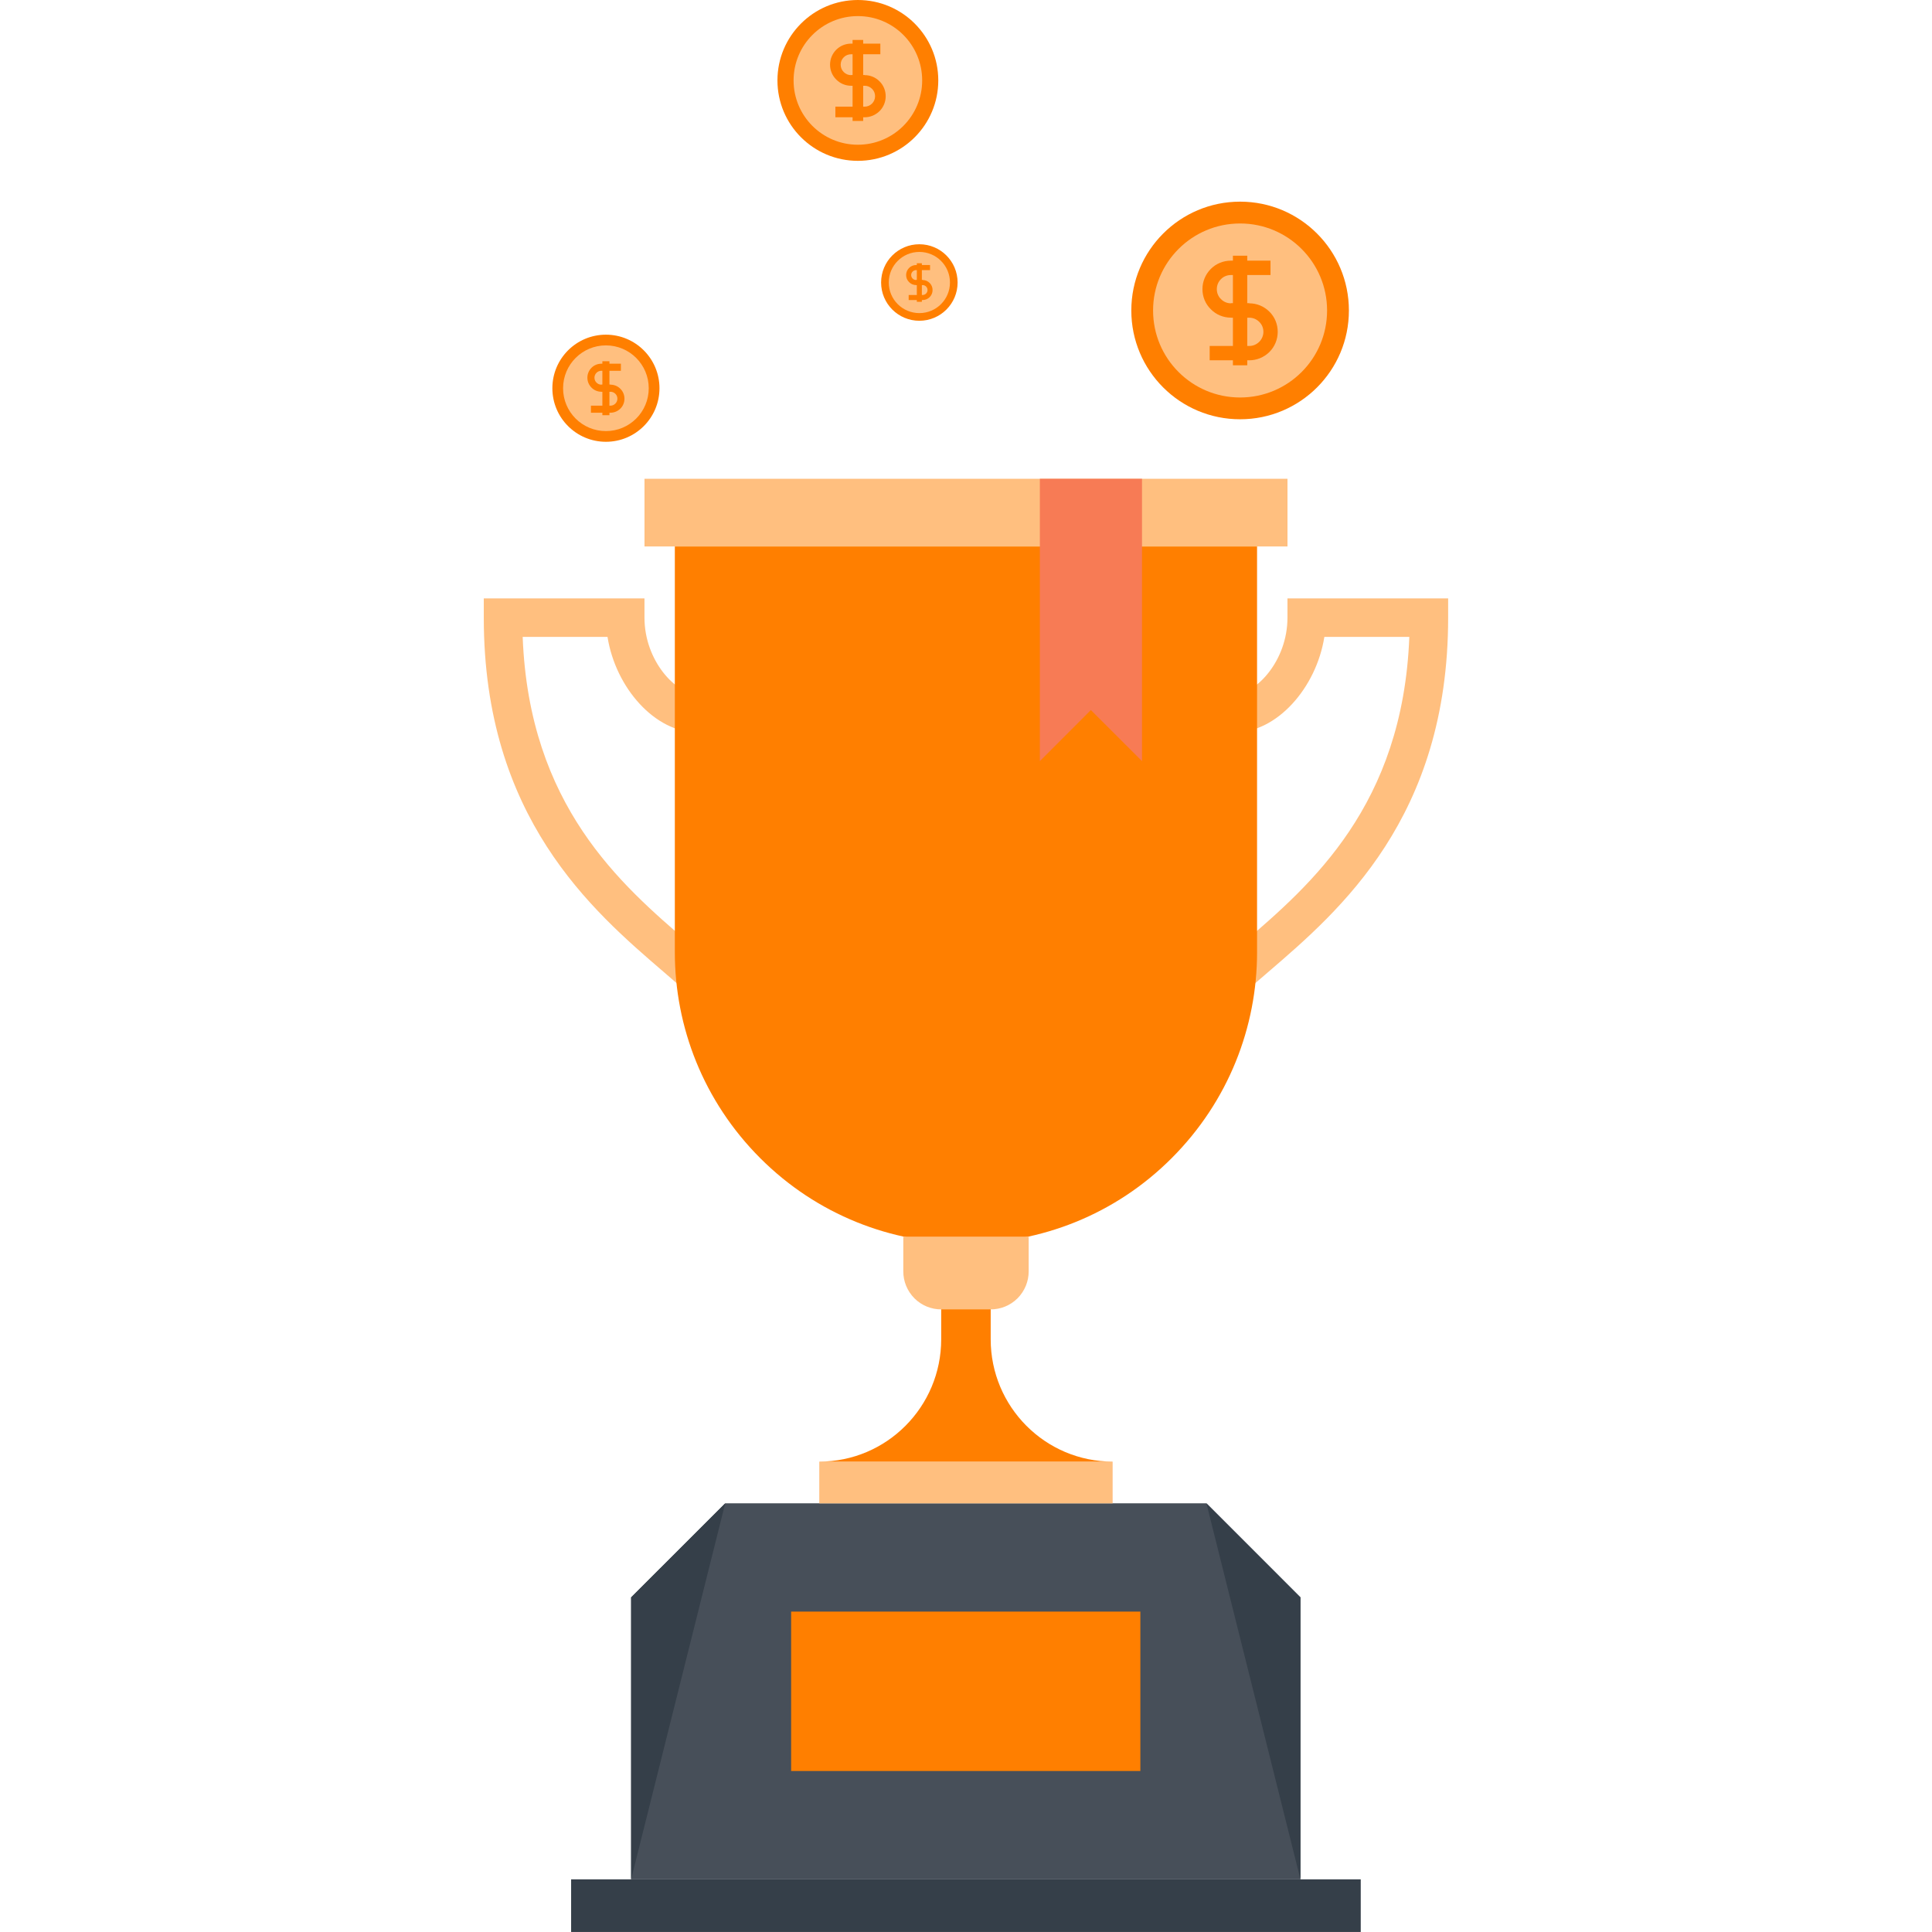 <svg width="136" height="136" viewBox="0 0 136 136" fill="none" xmlns="http://www.w3.org/2000/svg">
<path d="M84.925 105.824H51.051L44.427 112.443V132.293H91.543V112.443L84.925 105.824Z" fill="#474F59"/>
<path d="M80.274 113.445H55.691V124.667H80.274V113.445Z" fill="#FF7F00"/>
<path d="M44.427 112.443L51.051 105.824L44.427 132.293V112.443Z" fill="#353F49"/>
<path d="M91.542 112.443L84.925 105.824L91.542 132.293V112.443Z" fill="#353F49"/>
<path d="M95.787 132.293H40.203V135.998H95.787V132.293Z" fill="#353F49"/>
<path d="M36.793 44.834H42.765C43.341 48.443 46.125 51.551 49.053 51.551V48.848C47.602 48.848 45.367 46.541 45.367 43.478V42.125H34.055V43.478C34.055 57.544 41.678 64.09 46.72 68.419C47.725 69.289 48.658 70.083 49.425 70.86L51.347 68.945C50.526 68.125 49.54 67.283 48.482 66.367C43.715 62.273 37.246 56.717 36.793 44.834Z" fill="#FFBF7F"/>
<path d="M90.629 42.125V43.478C90.629 46.541 88.392 48.848 86.94 48.848V51.551C89.87 51.551 92.652 48.443 93.226 44.834H99.207C98.747 56.717 92.28 62.273 87.514 66.367C86.453 67.283 85.472 68.125 84.649 68.945L86.568 70.86C87.337 70.082 88.27 69.289 89.28 68.419C94.319 64.09 101.94 57.544 101.94 43.478V42.125H90.629Z" fill="#FFBF7F"/>
<path d="M88.489 67.035C88.489 72.28 86.482 77.518 82.483 81.521C78.487 85.527 73.242 87.523 67.998 87.523C62.753 87.523 57.509 85.526 53.51 81.521C49.511 77.517 47.504 72.28 47.504 67.035V38.465H88.488V67.035H88.489Z" fill="#FF7F00"/>
<path d="M90.63 33.703H45.368V38.467H90.63V33.703Z" fill="#FFBF7F"/>
<path d="M78.322 102.887H57.672V105.826H78.322V102.887Z" fill="#FFBF7F"/>
<path d="M69.738 94.277V91.105H66.254V94.277C66.254 99.024 62.419 102.888 57.673 102.888H78.323C73.571 102.888 69.738 99.024 69.738 94.277Z" fill="#FF7F00"/>
<path d="M72.412 87.051H63.586V89.501C63.586 90.186 63.852 90.87 64.371 91.395C64.894 91.915 65.575 92.172 66.256 92.172H69.739C70.418 92.172 71.102 91.915 71.626 91.395C72.146 90.87 72.412 90.186 72.412 89.501V87.051Z" fill="#FFBF7F"/>
<path d="M80.39 33.703H73.199V53.578L76.79 49.983L80.39 53.578V33.703Z" fill="#F77B55"/>
<path d="M94.954 21.857C94.954 26.087 91.526 29.514 87.295 29.514C83.063 29.514 79.637 26.087 79.637 21.857C79.637 17.629 83.063 14.195 87.295 14.195C91.526 14.195 94.954 17.629 94.954 21.857Z" fill="#FF7F00"/>
<path d="M93.418 21.857C93.418 25.243 90.679 27.981 87.295 27.981C83.909 27.981 81.169 25.242 81.169 21.857C81.169 18.473 83.909 15.731 87.295 15.731C90.678 15.731 93.418 18.473 93.418 21.857Z" fill="#FFBF7F"/>
<path d="M87.938 22.361H86.653C86.115 22.361 85.609 22.151 85.233 21.769C84.855 21.399 84.644 20.895 84.644 20.352C84.644 19.814 84.856 19.311 85.233 18.931C85.605 18.557 86.111 18.348 86.653 18.348H89.435V19.36H86.653C86.383 19.36 86.13 19.462 85.951 19.646C85.757 19.836 85.656 20.085 85.656 20.353C85.656 20.62 85.756 20.869 85.947 21.054C86.138 21.247 86.383 21.352 86.653 21.352H87.938V22.361Z" fill="#FF7F00"/>
<path d="M87.939 25.363H85.153V24.354H87.939C88.205 24.354 88.451 24.249 88.642 24.061C88.825 23.879 88.935 23.627 88.935 23.359C88.935 23.091 88.833 22.843 88.646 22.66C88.451 22.467 88.205 22.363 87.939 22.363H86.653V21.352H87.939C88.472 21.352 88.978 21.561 89.358 21.941C89.734 22.31 89.943 22.817 89.943 23.358C89.943 23.896 89.734 24.402 89.358 24.777C88.974 25.156 88.467 25.363 87.939 25.363Z" fill="#FF7F00"/>
<path d="M87.799 18H86.789V25.714H87.799V18Z" fill="#FF7F00"/>
<path d="M60.388 11.322C63.514 11.322 66.049 8.787 66.049 5.661C66.049 2.535 63.514 0 60.388 0C57.261 0 54.727 2.535 54.727 5.661C54.727 8.787 57.261 11.322 60.388 11.322Z" fill="#FF7F00"/>
<path d="M64.915 5.662C64.915 8.163 62.891 10.188 60.389 10.188C57.886 10.188 55.863 8.163 55.863 5.662C55.863 3.159 57.887 1.133 60.389 1.133C62.891 1.132 64.915 3.159 64.915 5.662Z" fill="#FFBF7F"/>
<path d="M60.865 6.037H59.913C59.517 6.037 59.143 5.881 58.866 5.599C58.587 5.325 58.43 4.952 58.43 4.552C58.43 4.154 58.587 3.782 58.866 3.501C59.14 3.226 59.514 3.071 59.913 3.071H61.97V3.819H59.913C59.715 3.819 59.529 3.895 59.396 4.031C59.252 4.17 59.178 4.355 59.178 4.553C59.178 4.751 59.252 4.934 59.393 5.071C59.533 5.214 59.715 5.29 59.913 5.29H60.865V6.037Z" fill="#FF7F00"/>
<path d="M60.865 8.255H58.805V7.508H60.865C61.061 7.508 61.244 7.431 61.385 7.292C61.52 7.157 61.6 6.971 61.6 6.772C61.6 6.574 61.525 6.391 61.387 6.255C61.245 6.113 61.061 6.036 60.865 6.036H59.913V5.289H60.865C61.26 5.289 61.635 5.444 61.914 5.726C62.191 5.999 62.347 6.373 62.347 6.773C62.347 7.171 62.192 7.545 61.914 7.822C61.629 8.102 61.255 8.255 60.865 8.255Z" fill="#FF7F00"/>
<path d="M60.762 2.812H60.016V8.514H60.762V2.812Z" fill="#FF7F00"/>
<path d="M64.716 22.58C66.204 22.58 67.409 21.374 67.409 19.887C67.409 18.4 66.204 17.194 64.716 17.194C63.229 17.194 62.024 18.4 62.024 19.887C62.024 21.374 63.229 22.58 64.716 22.58Z" fill="#FF7F00"/>
<path d="M66.871 19.887C66.871 21.078 65.907 22.041 64.718 22.041C63.526 22.041 62.563 21.078 62.563 19.887C62.563 18.697 63.526 17.734 64.718 17.734C65.907 17.734 66.871 18.697 66.871 19.887Z" fill="#FFBF7F"/>
<path d="M64.944 20.067H64.49C64.302 20.067 64.125 19.994 63.992 19.858C63.859 19.729 63.785 19.552 63.785 19.361C63.785 19.173 63.859 18.996 63.992 18.862C64.123 18.73 64.3 18.656 64.49 18.656H65.469V19.013H64.49C64.397 19.013 64.308 19.049 64.245 19.113C64.177 19.18 64.14 19.268 64.14 19.361C64.14 19.455 64.177 19.543 64.243 19.608C64.309 19.676 64.397 19.712 64.49 19.712H64.944V20.067Z" fill="#FF7F00"/>
<path d="M64.944 21.121H63.964V20.765H64.944C65.036 20.765 65.124 20.729 65.19 20.663C65.254 20.598 65.292 20.51 65.292 20.416C65.292 20.323 65.257 20.234 65.192 20.17C65.123 20.102 65.036 20.066 64.943 20.066H64.489V19.711H64.943C65.13 19.711 65.308 19.785 65.442 19.919C65.574 20.048 65.647 20.227 65.647 20.417C65.647 20.606 65.575 20.784 65.442 20.916C65.307 21.049 65.129 21.121 64.944 21.121Z" fill="#FF7F00"/>
<path d="M64.893 18.531H64.539V21.244H64.893V18.531Z" fill="#FF7F00"/>
<path d="M42.653 31.099C44.735 31.099 46.423 29.411 46.423 27.329C46.423 25.247 44.735 23.559 42.653 23.559C40.571 23.559 38.883 25.247 38.883 27.329C38.883 29.411 40.571 31.099 42.653 31.099Z" fill="#FF7F00"/>
<path d="M45.667 27.33C45.667 28.998 44.319 30.346 42.652 30.346C40.984 30.346 39.637 28.998 39.637 27.33C39.637 25.664 40.984 24.313 42.652 24.313C44.319 24.313 45.667 25.664 45.667 27.33Z" fill="#FFBF7F"/>
<path d="M42.97 27.576H42.337C42.072 27.576 41.822 27.474 41.639 27.285C41.453 27.103 41.348 26.854 41.348 26.587C41.348 26.323 41.453 26.076 41.639 25.888C41.821 25.704 42.071 25.602 42.337 25.602H43.707V26.1H42.337C42.203 26.1 42.08 26.15 41.992 26.24C41.896 26.333 41.846 26.457 41.846 26.587C41.846 26.719 41.896 26.842 41.989 26.933C42.084 27.028 42.203 27.079 42.337 27.079H42.97V27.576Z" fill="#FF7F00"/>
<path d="M42.971 29.053H41.598V28.556H42.971C43.101 28.556 43.224 28.505 43.318 28.411C43.407 28.322 43.461 28.198 43.461 28.067C43.461 27.933 43.411 27.811 43.319 27.722C43.224 27.627 43.102 27.576 42.971 27.576H42.338V27.078H42.971C43.235 27.078 43.486 27.181 43.67 27.369C43.855 27.551 43.958 27.8 43.958 28.067C43.958 28.332 43.856 28.581 43.67 28.764C43.479 28.951 43.232 29.053 42.971 29.053Z" fill="#FF7F00"/>
<path d="M42.9 25.43H42.403V29.227H42.9V25.43Z" fill="#FF7F00"/>
</svg>
